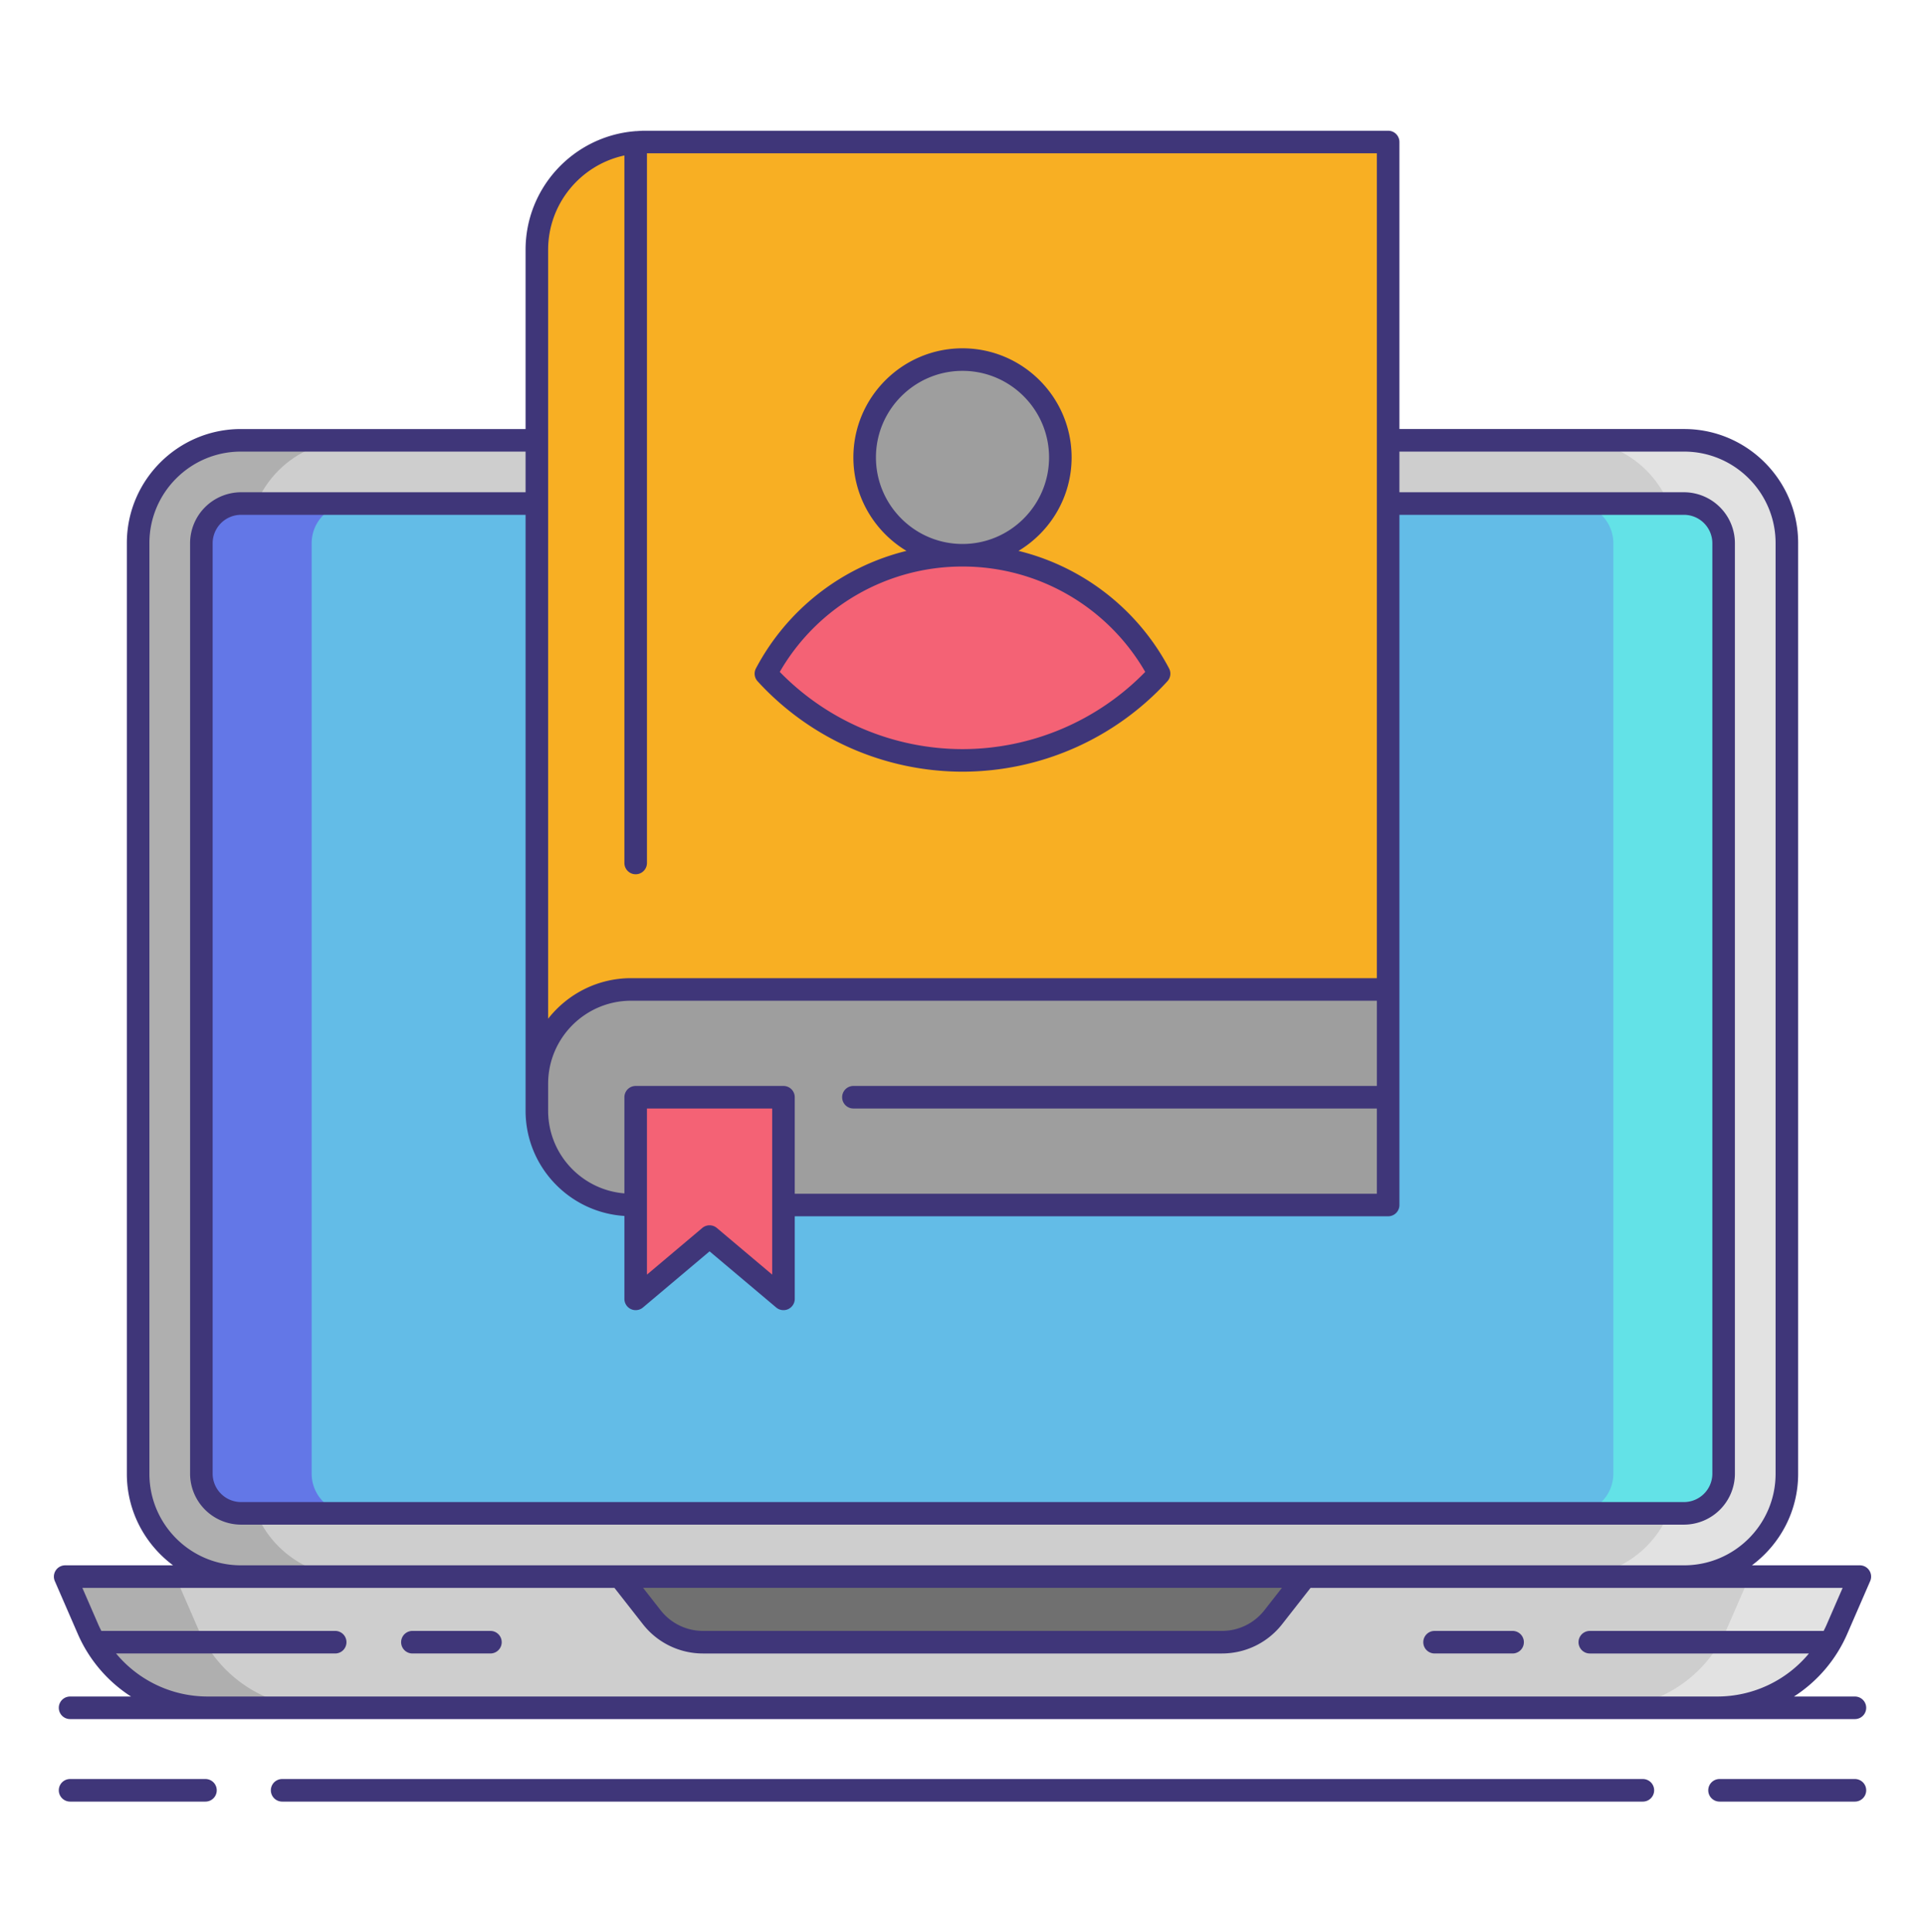 <svg xmlns="http://www.w3.org/2000/svg" width="31.88" height="32" viewBox="0 0 256 256" xml:space="preserve"><path fill="#CECECE" d="M32.035 209.177c-7.535 0-13.665-6.13-13.665-13.665V71.736c0-7.535 6.13-13.665 13.665-13.665h191.931c7.535 0 13.665 6.13 13.665 13.665v123.776c0 7.535-6.13 13.665-13.665 13.665H32.035z"/><path fill="#E2E2E2" d="M223.965 58.071h-14.667c7.534 0 13.665 6.13 13.665 13.665v123.776c0 7.534-6.13 13.665-13.665 13.665h14.667c7.535 0 13.665-6.13 13.665-13.665V71.736c0-7.535-6.13-13.665-13.665-13.665z"/><path fill="#AFAFAF" d="M32.035 58.071h14.667c-7.534 0-13.665 6.13-13.665 13.665v123.776c0 7.534 6.13 13.665 13.665 13.665H32.035c-7.535 0-13.665-6.13-13.665-13.665V71.736c0-7.535 6.13-13.665 13.665-13.665z"/><path fill="#63BCE7" d="M229.221 71.76v123.728a5.28 5.28 0 0 1-5.28 5.28H32.059a5.28 5.28 0 0 1-5.28-5.28V71.76a5.28 5.28 0 0 1 5.28-5.28h191.882a5.28 5.28 0 0 1 5.28 5.28z"/><path fill="#63E2E7" d="M223.941 66.48h-14.667a5.28 5.28 0 0 1 5.28 5.28v123.728a5.28 5.28 0 0 1-5.28 5.28h14.667a5.28 5.28 0 0 0 5.28-5.28V71.76a5.28 5.28 0 0 0-5.28-5.28z"/><path fill="#6377E7" d="M32.059 66.48h14.667a5.28 5.28 0 0 0-5.28 5.28v123.728a5.28 5.28 0 0 0 5.28 5.28H32.059a5.28 5.28 0 0 1-5.28-5.28V71.76a5.28 5.28 0 0 1 5.28-5.28z"/><path fill="#CECECE" d="M128 209.177H8.667l3.053 7.024a17.333 17.333 0 0 0 15.896 10.423h200.769a17.333 17.333 0 0 0 15.896-10.423l3.053-7.024H128z"/><path fill="#E2E2E2" d="m232.667 209.177-3.053 7.024a17.333 17.333 0 0 1-15.896 10.423h14.667a17.333 17.333 0 0 0 15.896-10.423l3.053-7.024h-14.667z"/><path fill="#AFAFAF" d="m23.333 209.177 3.053 7.024a17.333 17.333 0 0 0 15.896 10.423H27.615a17.333 17.333 0 0 1-15.896-10.423l-3.053-7.024h14.667z"/><path fill="#707070" d="m82.442 209.177 4.22 5.388a8.7 8.7 0 0 0 6.85 3.336h68.975a8.7 8.7 0 0 0 6.85-3.336l4.221-5.388H82.442z"/><g><path fill="#F8AF23" d="M71.395 145.43V32.737c0-7.917 6.418-14.335 14.335-14.335h98.875V145.43H71.395z"/><path fill="#9E9E9E" d="M184.605 159.762H83.932c-6.924 0-12.537-5.613-12.537-12.537v-3.592c0-6.924 5.613-12.537 12.537-12.537h100.673v28.666z"/><path fill="#F46275" d="m104.191 172.245-9.827-8.283-9.828 8.283V145.43h19.655z"/></g><path fill="#F46275" d="M128 100.639c10.356 0 19.671-4.449 26.144-11.537-4.962-9.364-14.806-15.745-26.144-15.745s-21.182 6.381-26.144 15.745c6.473 7.088 15.788 11.537 26.144 11.537z"/><circle transform="rotate(-22.5 127.994 60.344)" fill="#9E9E9E" cx="128" cy="60.346" r="13.011"/><g fill="#3F3679"><path d="m245.656 216.799 3.053-7.023a1.499 1.499 0 0 0-1.376-2.098h-14.351c3.722-2.766 6.148-7.182 6.148-12.165V71.736c0-8.362-6.803-15.165-15.164-15.165h-37.86V18.403a1.5 1.5 0 0 0-1.5-1.5H85.729c-.387 0-.766.031-1.146.058-.016-.001-.031-.005-.048-.005-.05 0-.096.01-.145.015-8.106.683-14.496 7.487-14.496 15.767v23.834h-37.86c-8.362 0-15.165 6.803-15.165 15.165v123.777c0 4.983 2.427 9.399 6.149 12.165H8.667a1.5 1.5 0 0 0-1.375 2.098l3.053 7.023a18.808 18.808 0 0 0 7.081 8.326H9.32a1.5 1.5 0 1 0 0 3h237.36a1.5 1.5 0 1 0 0-3h-8.105a18.816 18.816 0 0 0 7.081-8.327zm-62.551-72.869h-69.611a1.5 1.5 0 1 0 0 3h69.611v11.333h-77.414V145.43a1.5 1.5 0 0 0-1.5-1.5H84.536a1.5 1.5 0 0 0-1.5 1.5v12.787c-5.667-.458-10.141-5.208-10.141-10.991v-3.592c0-6.085 4.951-11.037 11.037-11.037h99.174v11.333zm-80.414 3v22.089l-7.361-6.204a1.499 1.499 0 0 0-1.934 0l-7.361 6.204V146.93h16.656zm-32.796-3.296v3.592c0 7.438 5.819 13.526 13.141 13.991v11.028a1.5 1.5 0 0 0 2.467 1.147l8.861-7.468 8.861 7.468a1.503 1.503 0 0 0 1.599.213c.529-.246.868-.777.868-1.36v-10.983h78.914a1.5 1.5 0 0 0 1.5-1.5V67.98h37.836a3.784 3.784 0 0 1 3.779 3.78v123.728a3.784 3.784 0 0 1-3.779 3.78H32.059a3.785 3.785 0 0 1-3.78-3.78V71.76a3.785 3.785 0 0 1 3.78-3.78h37.836v75.654zM83.036 20.192v94.087a1.5 1.5 0 1 0 3 0V19.903h97.069v109.694H83.932c-4.479 0-8.465 2.116-11.037 5.393V32.737c0-6.153 4.354-11.303 10.141-12.545zM19.87 195.513V71.736c0-6.708 5.457-12.165 12.165-12.165h37.86v5.409H32.059a6.788 6.788 0 0 0-6.78 6.78v123.728a6.788 6.788 0 0 0 6.78 6.78h191.882a6.787 6.787 0 0 0 6.779-6.78V71.76a6.787 6.787 0 0 0-6.779-6.78h-37.836v-5.409h37.86c6.707 0 12.164 5.457 12.164 12.165v123.777c0 6.708-5.457 12.165-12.164 12.165H32.035c-6.708-.001-12.165-5.458-12.165-12.165zm150.608 15.164-2.32 2.963a7.16 7.16 0 0 1-5.67 2.761H93.513a7.155 7.155 0 0 1-5.669-2.761l-2.321-2.963h84.955zm57.907 14.447H27.615c-4.787 0-9.22-2.156-12.179-5.723h29.14a1.5 1.5 0 1 0 0-3H13.478c-.132-.263-.264-.526-.383-.798l-2.141-4.925h70.758l3.77 4.813a10.137 10.137 0 0 0 8.031 3.911h68.975c3.157 0 6.085-1.425 8.031-3.911l3.769-4.813h70.758l-2.142 4.926c-.118.272-.25.535-.382.798h-31.098a1.5 1.5 0 1 0 0 3h29.14a15.82 15.82 0 0 1-12.179 5.722z"/><path d="M65.22 216.401H54.845a1.5 1.5 0 1 0 0 3H65.22a1.5 1.5 0 1 0 0-3zM201.155 216.401H190.78a1.5 1.5 0 1 0 0 3h10.375a1.5 1.5 0 1 0 0-3zM27.323 236.097H9.32a1.5 1.5 0 1 0 0 3h18.003a1.5 1.5 0 1 0 0-3zM246.68 236.097h-18.003a1.5 1.5 0 1 0 0 3h18.003a1.5 1.5 0 1 0 0-3zM218.479 236.097H37.521a1.5 1.5 0 1 0 0 3H218.48a1.5 1.5 0 1 0-.001-3zM128 102.139a36.987 36.987 0 0 0 27.251-12.026 1.497 1.497 0 0 0 .218-1.713 31.017 31.017 0 0 0-20.019-15.624c4.222-2.54 7.061-7.153 7.061-12.429 0-8.001-6.51-14.51-14.511-14.51s-14.511 6.509-14.511 14.51c0 5.276 2.839 9.889 7.061 12.429A31.014 31.014 0 0 0 100.531 88.4c-.297.56-.21 1.246.217 1.713A36.99 36.99 0 0 0 128 102.139zm-11.511-41.793c0-6.347 5.164-11.51 11.511-11.51 6.347 0 11.511 5.164 11.511 11.51 0 6.347-5.164 11.511-11.511 11.511-6.347-.001-11.511-5.164-11.511-11.511zM128 74.856a28.027 28.027 0 0 1 24.301 14.013A33.985 33.985 0 0 1 128 99.138a33.983 33.983 0 0 1-24.301-10.269A28.027 28.027 0 0 1 128 74.856z"/></g></svg>